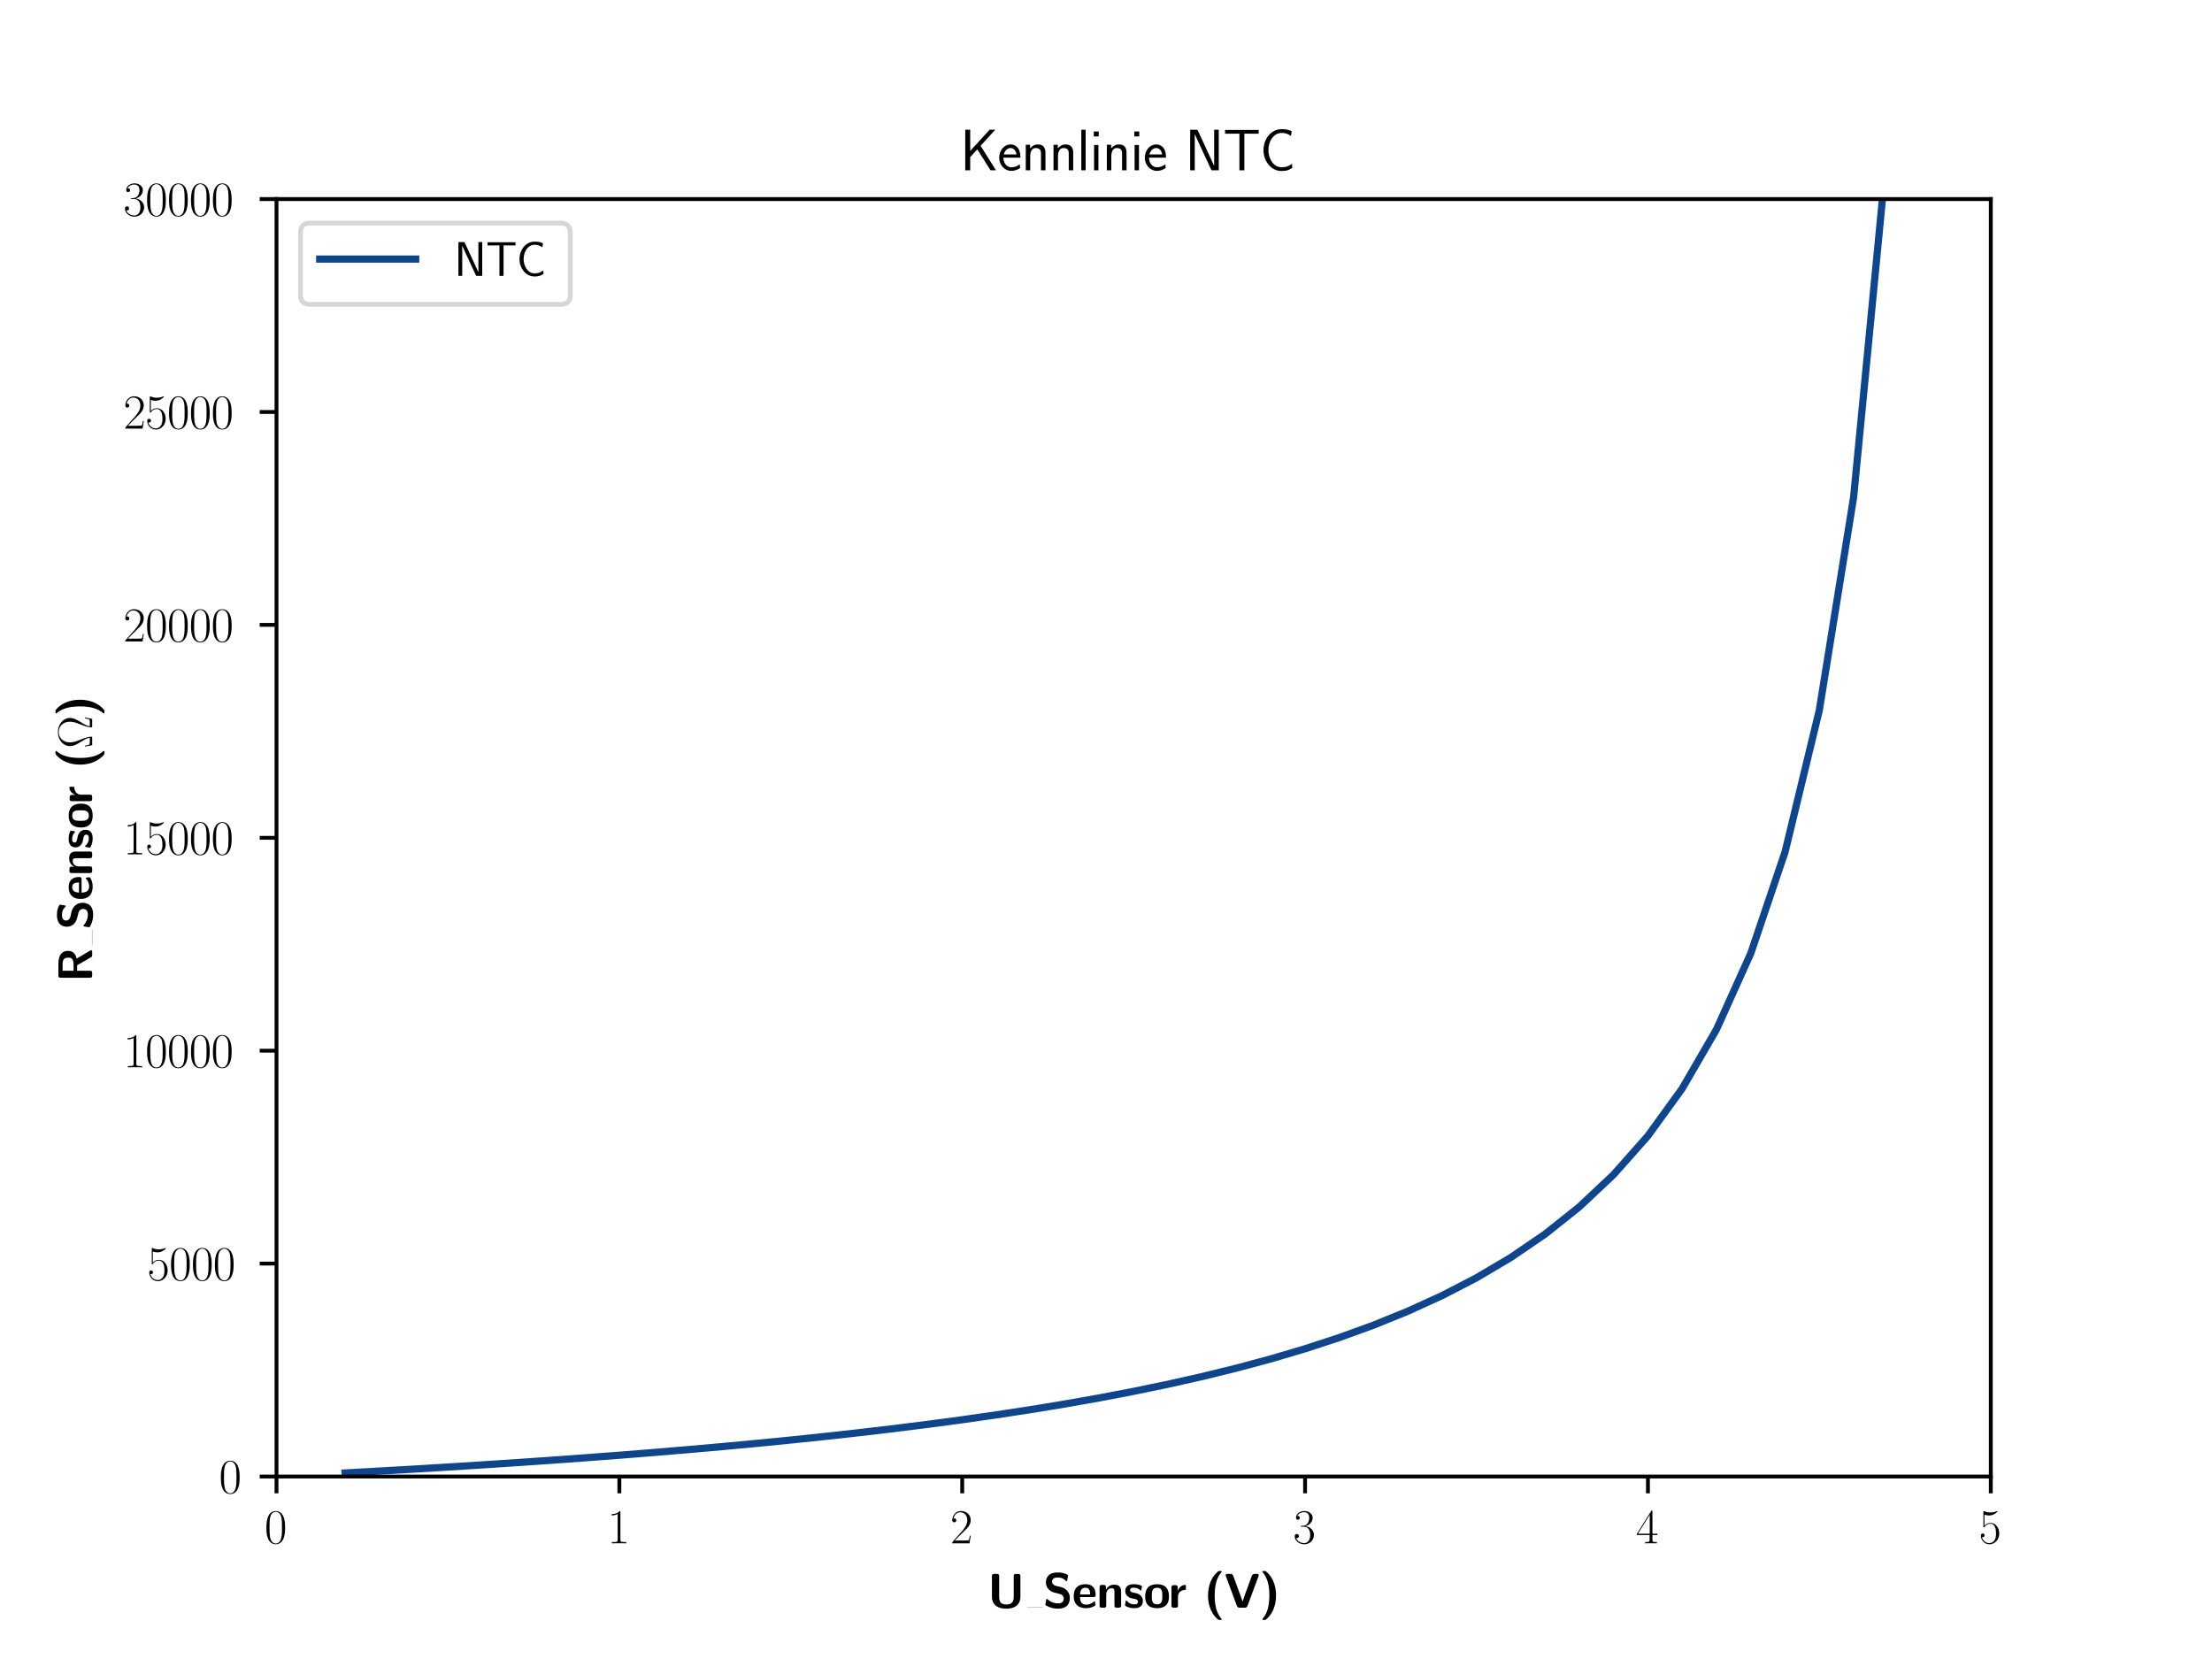 <svg xmlns:xlink="http://www.w3.org/1999/xlink" width="614.4" height="460.8" viewBox="0 0 460.8 345.6" xmlns="http://www.w3.org/2000/svg"><defs><style>*{stroke-linejoin:round;stroke-linecap:butt}</style></defs><g id="figure_1"><path d="M0 345.6h460.8V0H0z" style="fill:#fff" id="patch_1"/><g id="axes_1"><path d="M57.6 307.584h357.12V41.472H57.6z" style="fill:#fff" id="patch_2"/><g id="matplotlib.axis_1"><g id="xtick_1"><g id="line2d_1"><defs><path id="me57c060fca" d="M0 0v3.5" style="stroke:#000;stroke-width:.8"/></defs><use xlink:href="#me57c060fca" x="57.6" y="307.584" style="stroke:#000;stroke-width:.8"/></g><g transform="matrix(.1 0 0 -.1 55.11 321.502)" id="text_1"><defs><path id="CMR17-30" d="M2688 2038c0 392-6 1061-275 1575-237 450-615 611-947 611-308 0-698-142-941-604-256-483-282-1081-282-1582 0-367 7-926 205-1415 275-662 768-751 1018-751 294 0 742 121 1004 732 192 444 218 964 218 1434zM1466-26c-410 0-653 354-743 842-70 380-70 933-70 1293 0 495 0 906 83 1298 122 547 480 714 730 714 262 0 601-174 723-701 83-366 89-797 89-1311 0-418 0-933-76-1312-135-701-512-823-736-823z" transform="scale(.016)"/></defs><use xlink:href="#CMR17-30" transform="scale(.996)"/></g></g><g id="xtick_2"><use xlink:href="#me57c060fca" x="129.024" y="307.584" style="stroke:#000;stroke-width:.8" id="line2d_2"/><g transform="matrix(.1 0 0 -.1 126.533 321.502)" id="text_2"><defs><path id="CMR17-31" d="M1702 4083c0 134-6 141-96 141-249-297-627-391-985-404-19 0-51 0-58-12-6-13-6-26-6-160 198 0 531 38 787 191V467c0-224-13-301-563-301H589V0c307 6 627 12 934 12s627-6 935-12v166h-192c-551 0-564 70-564 301v3616z" transform="scale(.016)"/></defs><use xlink:href="#CMR17-31" transform="scale(.996)"/></g></g><g id="xtick_3"><use xlink:href="#me57c060fca" x="200.448" y="307.584" style="stroke:#000;stroke-width:.8" id="line2d_3"/><g transform="matrix(.1 0 0 -.1 197.957 321.502)" id="text_3"><defs><path id="CMR17-32" d="M2669 990h-115c-64-453-116-530-141-568-32-51-493-51-583-51H602c230 249 678 702 1222 1225 390 370 845 804 845 1437 0 755-602 1191-1274 1191-704 0-1133-621-1133-1197 0-250 186-282 263-282 64 0 256 38 256 262 0 199-167 257-256 257-39 0-77-7-103-20 122 544 493 813 884 813 556 0 921-441 921-1024 0-556-326-1035-691-1450L262 147V0h2253l154 990z" transform="scale(.016)"/></defs><use xlink:href="#CMR17-32" transform="scale(.996)"/></g></g><g id="xtick_4"><use xlink:href="#me57c060fca" x="271.872" y="307.584" style="stroke:#000;stroke-width:.8" id="line2d_4"/><g transform="matrix(.1 0 0 -.1 269.381 321.502)" id="text_4"><defs><path id="CMR17-33" d="M1414 2176c570 0 820-503 820-1082 0-772-410-1069-781-1069-339 0-890 168-1063 666 32-13 64-13 96-13 154 0 269 102 269 269 0 185-141 269-269 269-108 0-275-52-275-289 0-592 576-1055 1255-1055 710 0 1254 560 1254 1215 0 631-512 1089-1120 1159 486 101 954 530 954 1107 0 503-506 871-1082 871-582 0-1094-362-1094-877 0-224 166-263 249-263 135 0 250 83 250 250 0 166-115 250-250 250-25 0-57 0-83-13 186 428 691 505 915 505s647-110 647-729c0-180-26-496-244-773-192-245-409-258-620-277-32 0-180-13-205-13-45-6-71-12-71-57s7-51 135-51h313z" transform="scale(.016)"/></defs><use xlink:href="#CMR17-33" transform="scale(.996)"/></g></g><g id="xtick_5"><use xlink:href="#me57c060fca" x="343.296" y="307.584" style="stroke:#000;stroke-width:.8" id="line2d_5"/><g transform="matrix(.1 0 0 -.1 340.805 321.502)" id="text_5"><defs><path id="CMR17-34" d="M2150 4147c0 134-6 141-121 141L128 1254v-166h1651V460c0-230-13-294-461-294h-121V0c205 12 550 12 768 12 217 0 563 0 768-12v166h-122c-448 0-461 64-461 294v628h653v166h-653v2893zm-352-424V1254H256l1542 2469z" transform="scale(.016)"/></defs><use xlink:href="#CMR17-34" transform="scale(.996)"/></g></g><g id="xtick_6"><use xlink:href="#me57c060fca" x="414.72" y="307.584" style="stroke:#000;stroke-width:.8" id="line2d_6"/><g transform="matrix(.1 0 0 -.1 412.23 321.502)" id="text_6"><defs><path id="CMR17-35" d="M730 3750c64-26 326-109 595-109 595 0 921 320 1107 499 0 51 0 84-38 84-7 0-20 0-71-26-224-96-486-166-806-166-192 0-480 23-794 159-70 33-83 33-89 33-32 0-39-7-39-134V2231c0-118 0-151 64-151 32 0 45 13 77 59 205 296 486 421 806 421 224 0 704-145 704-1267 0-206 0-577-192-871-160-263-409-397-684-397-423 0-852 294-967 787 26-6 77-19 103-19 83 0 243 45 243 243 0 173-122 244-243 244-148 0-244-90-244-269 0-557 442-1139 1120-1139 660 0 1287 569 1287 1395 0 787-499 1395-1120 1395-327 0-602-122-819-358v1446z" transform="scale(.016)"/></defs><use xlink:href="#CMR17-35" transform="scale(.996)"/></g></g><g transform="matrix(.1 0 0 -.1 205.713 334.912)" id="text_7"><defs><path id="CMSSBX10-55" d="M4301 4110c0 203-45 306-307 306h-256c-244 0-308-84-308-306V1455c0-621-185-1033-966-1033-742 0-941 374-941 1027v2661c0 203-45 306-307 306H890c-231 0-308-71-308-306V1474C582 134 1645-128 2458-128c729 0 1843 217 1843 1596v2642z" transform="scale(.016)"/><path id="CMSSBX10-53" d="M1728 2843c-141 32-538 180-538 546 0 546 544 559 762 559 358 0 678-83 992-392 102-96 109-103 134-103 39 0 71 20 90 116l96 558c13 52 13 64 13 84 0 51-7 57-167 140-454 224-832 257-1158 257-570 0-1562-135-1562-1334 0-457 237-752 359-880 326-335 627-399 1126-514 359-84 499-116 640-245 64-64 199-199 199-443 0-604-551-623-762-623-538 0-1005 219-1325 508-77 77-89 77-115 77-38 0-70-20-90-116l-96-558c-12-52-12-64-12-84 0-134 665-364 697-377 429-135 775-147 941-147 960 0 1562 428 1562 1423 0 720-532 1259-1172 1407l-614 141z" transform="scale(.016)"/><path id="CMSSBX10-65" d="M2758 1388c148 0 308 7 308 295 0 837-384 1389-1338 1389-1024 0-1530-578-1530-1562C198 448 806-64 1811-64c243 0 608 32 1031 243 140 70 185 89 185 166 0 45-19 233-25 285-26 201-32 207-90 207-26 0-38 0-109-65-377-330-761-376-966-376-723 0-800 577-819 992h1740zm-1734 340c19 396 147 883 704 883 512 0 608-377 627-883H1024z" transform="scale(.016)"/><path id="CMSSBX10-6e" d="M3200 2085c0 660-282 923-934 923-672 0-960-487-1044-660h-6v320c0 205-45 307-307 307H691c-230 0-307-70-307-307V307C384 76 454 0 691 0h256c243 0 307 83 307 307v1418c0 559 372 822 704 822 308 0 372-148 372-475V307c0-205 44-307 307-307h256c243 0 307 83 307 307v1778z" transform="scale(.016)"/><path id="CMSSBX10-73" d="M2534 914c0 363-192 589-307 693-256 233-480 272-749 324-352 64-608 116-608 369 0 265 212 317 461 317 429 0 659-162 826-304 64-65 77-65 102-65 64 0 77 58 83 84 13 52 77 413 77 445 0 102-339 192-409 218-256 70-461 77-628 77-288 0-1145 0-1145-921 0-318 141-512 313-667 224-207 474-253 839-324 185-32 512-91 512-376 0-304-250-349-499-349-282 0-640 84-941 447-32 32-51 51-90 51-64 0-77-58-83-97-13-90-90-459-90-523 0-115 474-262 480-269 352-108 615-108 724-108 326 0 1132 25 1132 978z" transform="scale(.016)"/><path id="CMSSBX10-6f" d="M3315 1458c0 1062-512 1614-1555 1614-1069 0-1562-572-1562-1614C198 403 749-64 1754-64c1004 0 1561 460 1561 1522zM1760 435c-691 0-691 583-691 1101 0 498 0 1075 685 1075 691 0 691-570 691-1075 0-512 0-1101-685-1101z" transform="scale(.016)"/><path id="CMSSBX10-72" d="M1242 1456c0 601 505 848 908 873 116 6 128 6 128 173v301c0 128 0 173-115 173-179 0-646-65-947-754h-6v414c0 205-45 308-308 308H698c-231 0-308-71-308-308V305C390 76 461 0 698 0h236c244 0 308 83 308 305v1151z" transform="scale(.016)"/><path id="CMSSBX10-28" d="M2054 4800c-115 0-128 0-243-103-768-646-1261-1740-1261-3097 0-775 160-2112 1229-3079 135-121 147-121 275-121h116c102 0 172 0 172 83 0 19 0 32-76 115-404 493-845 1280-845 3002 0 1881 531 2624 883 3046 26 32 38 45 38 70 0 84-70 84-172 84h-116z" transform="scale(.016)"/><path id="CMSSBX10-56" d="M4480 4128c26 77 32 83 32 115 0 173-160 173-250 173h-249c-135 0-320 0-423-281l-864-2360-332-980c-7 19-77 242-173 503L1184 4141c-102 275-282 275-416 275H422c-89 0-249 0-249-173 0-32 6-38 32-115L1638 267C1734 0 1920 0 2048 0h589c134 0 313 0 416 280l1427 3848z" transform="scale(.016)"/><path id="CMSSBX10-29" d="M563 4800c-102 0-173 0-173-84 0-19 0-32 77-115 397-492 845-1280 845-3001 0-1876-531-2618-883-3047-39-45-39-57-39-70 0-83 71-83 173-83h115c116 0 128 0 244 102 768 646 1260 1741 1260 3098 0 774-160 2112-1228 3078-135 122-148 122-276 122H563z" transform="scale(.016)"/></defs><use xlink:href="#CMSSBX10-55" transform="scale(.996)"/><use xlink:href="#CMSSBX10-53" transform="matrix(.996 0 0 .996 115.556 0)"/><use xlink:href="#CMSSBX10-65" transform="matrix(.996 0 0 .996 176.44 0)"/><use xlink:href="#CMSSBX10-6e" transform="matrix(.996 0 0 .996 227.36 0)"/><use xlink:href="#CMSSBX10-73" transform="matrix(.996 0 0 .996 283.262 0)"/><use xlink:href="#CMSSBX10-6f" transform="matrix(.996 0 0 .996 325.271 0)"/><use xlink:href="#CMSSBX10-72" transform="matrix(.996 0 0 .996 377.022 0)"/><use xlink:href="#CMSSBX10-28" transform="matrix(.996 0 0 .996 450.635 0)"/><use xlink:href="#CMSSBX10-56" transform="matrix(.996 0 0 .996 493.253 0)"/><use xlink:href="#CMSSBX10-29" transform="matrix(.996 0 0 .996 566.313 0)"/><path d="M82.679 0h32.877v.399H82.68V0z"/></g></g><g id="matplotlib.axis_2"><g id="ytick_1"><g id="line2d_7"><defs><path id="md3aa11eaa4" d="M0 0h-3.5" style="stroke:#000;stroke-width:.8"/></defs><use xlink:href="#md3aa11eaa4" x="57.6" y="307.584" style="stroke:#000;stroke-width:.8"/></g><use xlink:href="#CMR17-30" transform="matrix(.1 0 0 -.1 45.619 311.043)" id="text_8"/></g><g id="ytick_2"><use xlink:href="#md3aa11eaa4" x="57.6" y="263.232" style="stroke:#000;stroke-width:.8" id="line2d_8"/><g transform="matrix(.1 0 0 -.1 30.675 266.691)" id="text_9"><use xlink:href="#CMR17-35" transform="scale(.996)"/><use xlink:href="#CMR17-30" transform="matrix(.996 0 0 .996 45.69 0)"/><use xlink:href="#CMR17-30" transform="matrix(.996 0 0 .996 91.381 0)"/><use xlink:href="#CMR17-30" transform="matrix(.996 0 0 .996 137.071 0)"/></g></g><g id="ytick_3"><use xlink:href="#md3aa11eaa4" x="57.6" y="218.88" style="stroke:#000;stroke-width:.8" id="line2d_9"/><g transform="matrix(.1 0 0 -.1 25.693 222.34)" id="text_10"><use xlink:href="#CMR17-31" transform="scale(.996)"/><use xlink:href="#CMR17-30" transform="matrix(.996 0 0 .996 45.69 0)"/><use xlink:href="#CMR17-30" transform="matrix(.996 0 0 .996 91.381 0)"/><use xlink:href="#CMR17-30" transform="matrix(.996 0 0 .996 137.071 0)"/><use xlink:href="#CMR17-30" transform="matrix(.996 0 0 .996 182.762 0)"/></g></g><g id="ytick_4"><use xlink:href="#md3aa11eaa4" x="57.6" y="174.528" style="stroke:#000;stroke-width:.8" id="line2d_10"/><g transform="matrix(.1 0 0 -.1 25.693 177.987)" id="text_11"><use xlink:href="#CMR17-31" transform="scale(.996)"/><use xlink:href="#CMR17-35" transform="matrix(.996 0 0 .996 45.69 0)"/><use xlink:href="#CMR17-30" transform="matrix(.996 0 0 .996 91.381 0)"/><use xlink:href="#CMR17-30" transform="matrix(.996 0 0 .996 137.071 0)"/><use xlink:href="#CMR17-30" transform="matrix(.996 0 0 .996 182.762 0)"/></g></g><g id="ytick_5"><use xlink:href="#md3aa11eaa4" x="57.6" y="130.176" style="stroke:#000;stroke-width:.8" id="line2d_11"/><g transform="matrix(.1 0 0 -.1 25.693 133.635)" id="text_12"><use xlink:href="#CMR17-32" transform="scale(.996)"/><use xlink:href="#CMR17-30" transform="matrix(.996 0 0 .996 45.69 0)"/><use xlink:href="#CMR17-30" transform="matrix(.996 0 0 .996 91.381 0)"/><use xlink:href="#CMR17-30" transform="matrix(.996 0 0 .996 137.071 0)"/><use xlink:href="#CMR17-30" transform="matrix(.996 0 0 .996 182.762 0)"/></g></g><g id="ytick_6"><use xlink:href="#md3aa11eaa4" x="57.6" y="85.824" style="stroke:#000;stroke-width:.8" id="line2d_12"/><g transform="matrix(.1 0 0 -.1 25.693 89.283)" id="text_13"><use xlink:href="#CMR17-32" transform="scale(.996)"/><use xlink:href="#CMR17-35" transform="matrix(.996 0 0 .996 45.69 0)"/><use xlink:href="#CMR17-30" transform="matrix(.996 0 0 .996 91.381 0)"/><use xlink:href="#CMR17-30" transform="matrix(.996 0 0 .996 137.071 0)"/><use xlink:href="#CMR17-30" transform="matrix(.996 0 0 .996 182.762 0)"/></g></g><g id="ytick_7"><use xlink:href="#md3aa11eaa4" x="57.6" y="41.472" style="stroke:#000;stroke-width:.8" id="line2d_13"/><g transform="matrix(.1 0 0 -.1 25.693 44.931)" id="text_14"><use xlink:href="#CMR17-33" transform="scale(.996)"/><use xlink:href="#CMR17-30" transform="matrix(.996 0 0 .996 45.69 0)"/><use xlink:href="#CMR17-30" transform="matrix(.996 0 0 .996 91.381 0)"/><use xlink:href="#CMR17-30" transform="matrix(.996 0 0 .996 137.071 0)"/><use xlink:href="#CMR17-30" transform="matrix(.996 0 0 .996 182.762 0)"/></g></g><g transform="matrix(0 -.1 -.1 0 19.203 204.615)" id="text_15"><defs><path id="CMSSBX10-52" d="M3091 2028c403 96 1011 339 1011 1130 0 1258-1388 1258-1676 1258H890c-231 0-308-71-308-308V305C582 76 653 0 890 0h307c243 0 307 83 307 305v1666h710L3264 153C3354 0 3424 0 3565 0h377c128 0 237 0 237 191L3091 2028zm-1587 404v1433h832c742 0 877-293 877-714 0-375-90-719-877-719h-832z" transform="scale(.016)"/><path id="CMR17-a" d="M4038 935h-115c-57-295-77-372-109-474-32-97-51-148-422-148h-518c70 372 224 648 492 1077 333 545 608 987 608 1519 0 866-819 1571-1836 1571-1044 0-1844-712-1844-1571 0-532 282-987 596-1493 281-455 435-731 505-1103H877c-365 0-384 51-416 141-39 103-51 186-115 481H230L416 0h966c135 0 141 6 141 102 0 455-237 1051-345 1326-205 500-397 988-397 1488 0 955 685 1461 1350 1461 698 0 1357-525 1357-1461 0-494-173-936-410-1520-102-262-332-846-332-1294 0-102 6-102 140-102h967l185 935z" transform="scale(.016)"/></defs><use xlink:href="#CMSSBX10-52" transform="scale(.996)"/><use xlink:href="#CMSSBX10-53" transform="matrix(.996 0 0 .996 109.468 0)"/><use xlink:href="#CMSSBX10-65" transform="matrix(.996 0 0 .996 170.351 0)"/><use xlink:href="#CMSSBX10-6e" transform="matrix(.996 0 0 .996 221.272 0)"/><use xlink:href="#CMSSBX10-73" transform="matrix(.996 0 0 .996 277.173 0)"/><use xlink:href="#CMSSBX10-6f" transform="matrix(.996 0 0 .996 319.183 0)"/><use xlink:href="#CMSSBX10-72" transform="matrix(.996 0 0 .996 370.933 0)"/><use xlink:href="#CMSSBX10-28" transform="matrix(.996 0 0 .996 444.547 0)"/><use xlink:href="#CMR17-a" transform="matrix(.996 0 0 .996 487.165 0)"/><use xlink:href="#CMSSBX10-29" transform="matrix(.996 0 0 .996 553.675 0)"/><path d="M76.59 0h32.878v.399H76.59V0z"/></g></g><path d="m71.885 306.845 7.142-.393 7.143-.41 7.142-.43 7.142-.447 7.143-.469 7.142-.491 7.143-.515 7.142-.541 7.142-.569 7.143-.598 7.142-.631 7.143-.666 7.142-.704 7.142-.746 7.143-.79 7.142-.84 7.143-.894 7.142-.954 7.142-1.02 7.143-1.092 7.142-1.174 7.143-1.263 7.142-1.365 7.142-1.478 7.143-1.607 7.142-1.753 7.143-1.92 7.142-2.112 7.142-2.335 7.143-2.593 7.142-2.899 7.143-3.261 7.142-3.696 7.142-4.224 7.143-4.874 7.142-5.686 7.143-6.72 7.142-8.064 7.142-9.856 7.143-12.32 7.142-15.84 7.143-21.12 7.142-29.568 7.142-44.352 7.143-73.92" clip-path="url(#pd1777d8f9f)" style="fill:none;stroke:#0d468e;stroke-width:1.5;stroke-linecap:square" id="line2d_14"/><path d="M57.6 307.584V41.472" style="fill:none;stroke:#000;stroke-width:.8;stroke-linejoin:miter;stroke-linecap:square" id="patch_3"/><path d="M414.72 307.584V41.472" style="fill:none;stroke:#000;stroke-width:.8;stroke-linejoin:miter;stroke-linecap:square" id="patch_4"/><path d="M57.6 307.584h357.12" style="fill:none;stroke:#000;stroke-width:.8;stroke-linejoin:miter;stroke-linecap:square" id="patch_5"/><path d="M57.6 41.472h357.12" style="fill:none;stroke:#000;stroke-width:.8;stroke-linejoin:miter;stroke-linecap:square" id="patch_6"/><g transform="matrix(.12 0 0 -.12 200.004 35.472)" id="text_16"><defs><path id="CMSS17-4b" d="m2234 2665 1593 1751h-614L1101 2106v2310H563V0h538v1431l774 846L3315 0h595L2234 2665z" transform="scale(.016)"/><path id="CMSS17-65" d="M2502 1375c0 212-12 626-217 972-224 366-589 469-864 469-666 0-1229-632-1229-1453C192 579 774-64 1510-64c288 0 640 83 960 313 0 26-12 165-19 172 0 12-19 208-19 234-307-247-659-329-915-329-410 0-851 341-871 1049h1856zM698 1728c83 358 364 697 723 697 96 0 544-13 659-697H698z" transform="scale(.016)"/><path id="CMSS17-6e" d="M2618 1878c0 405-96 938-820 938-409 0-678-212-857-430v397H474V0h486v1556c0 406 154 869 589 869 563 0 582-380 582-599V0h487v1878z" transform="scale(.016)"/><path id="CMSS17-6c" d="M947 4416H474V0h473v4416z" transform="scale(.016)"/><path id="CMSS17-69" d="M979 4224H442v-538h537v538zm-32-1472H474V0h473v2752z" transform="scale(.016)"/><path id="CMSS17-4e" d="m1466 4179-116 237H563V0h499v3925l7 6c45-114 70-172 333-738L2771 236 2886 0h788v4416h-500V490l-6-6c-45 114-70 171-333 738L1466 4179z" transform="scale(.016)"/><path id="CMSS17-54" d="M2317 3987h531c77 0 154-7 230-7h800v416H218v-416h800c76 0 153 7 230 7h531V0h538v3987z" transform="scale(.016)"/><path id="CMSS17-43" d="M3501 705c-429-289-627-373-1146-373-896 0-1421 972-1421 1859 0 946 538 1879 1447 1879 409 0 678-116 1005-322l89 507c-307 154-697 225-1088 225-1229 0-1990-1137-1990-2289C397 924 1299-77 2323-77c551 0 743 45 1216 345l-38 437z" transform="scale(.016)"/></defs><use xlink:href="#CMSS17-4b" transform="scale(.996)"/><use xlink:href="#CMSS17-65" transform="matrix(.996 0 0 .996 64.82 0)"/><use xlink:href="#CMSS17-6e" transform="matrix(.996 0 0 .996 106.46 0)"/><use xlink:href="#CMSS17-6e" transform="matrix(.996 0 0 .996 154.664 0)"/><use xlink:href="#CMSS17-6c" transform="matrix(.996 0 0 .996 202.869 0)"/><use xlink:href="#CMSS17-69" transform="matrix(.996 0 0 .996 225.05 0)"/><use xlink:href="#CMSS17-6e" transform="matrix(.996 0 0 .996 247.23 0)"/><use xlink:href="#CMSS17-69" transform="matrix(.996 0 0 .996 295.435 0)"/><use xlink:href="#CMSS17-65" transform="matrix(.996 0 0 .996 317.616 0)"/><use xlink:href="#CMSS17-4e" transform="matrix(.996 0 0 .996 390.484 0)"/><use xlink:href="#CMSS17-54" transform="matrix(.996 0 0 .996 456.546 0)"/><use xlink:href="#CMSS17-43" transform="matrix(.996 0 0 .996 520.365 0)"/></g><g id="legend_1"><path d="M64.6 63.41h52.202q2 0 2-2V48.471q0-2-2-2H64.6q-2 0-2 2v12.937q0 2 2 2z" style="fill:#fff;opacity:.8;stroke:#ccc;stroke-linejoin:miter" id="patch_7"/><path d="M66.6 53.972h20" style="fill:none;stroke:#0d468e;stroke-width:1.5;stroke-linecap:square" id="line2d_15"/><g transform="matrix(.1 0 0 -.1 94.6 57.472)" id="text_17"><use xlink:href="#CMSS17-4e" transform="scale(.996)"/><use xlink:href="#CMSS17-54" transform="matrix(.996 0 0 .996 66.062 0)"/><use xlink:href="#CMSS17-43" transform="matrix(.996 0 0 .996 129.881 0)"/></g></g></g></g><defs><clipPath id="pd1777d8f9f"><path d="M57.6 41.472h357.12v266.112H57.6z"/></clipPath></defs></svg>